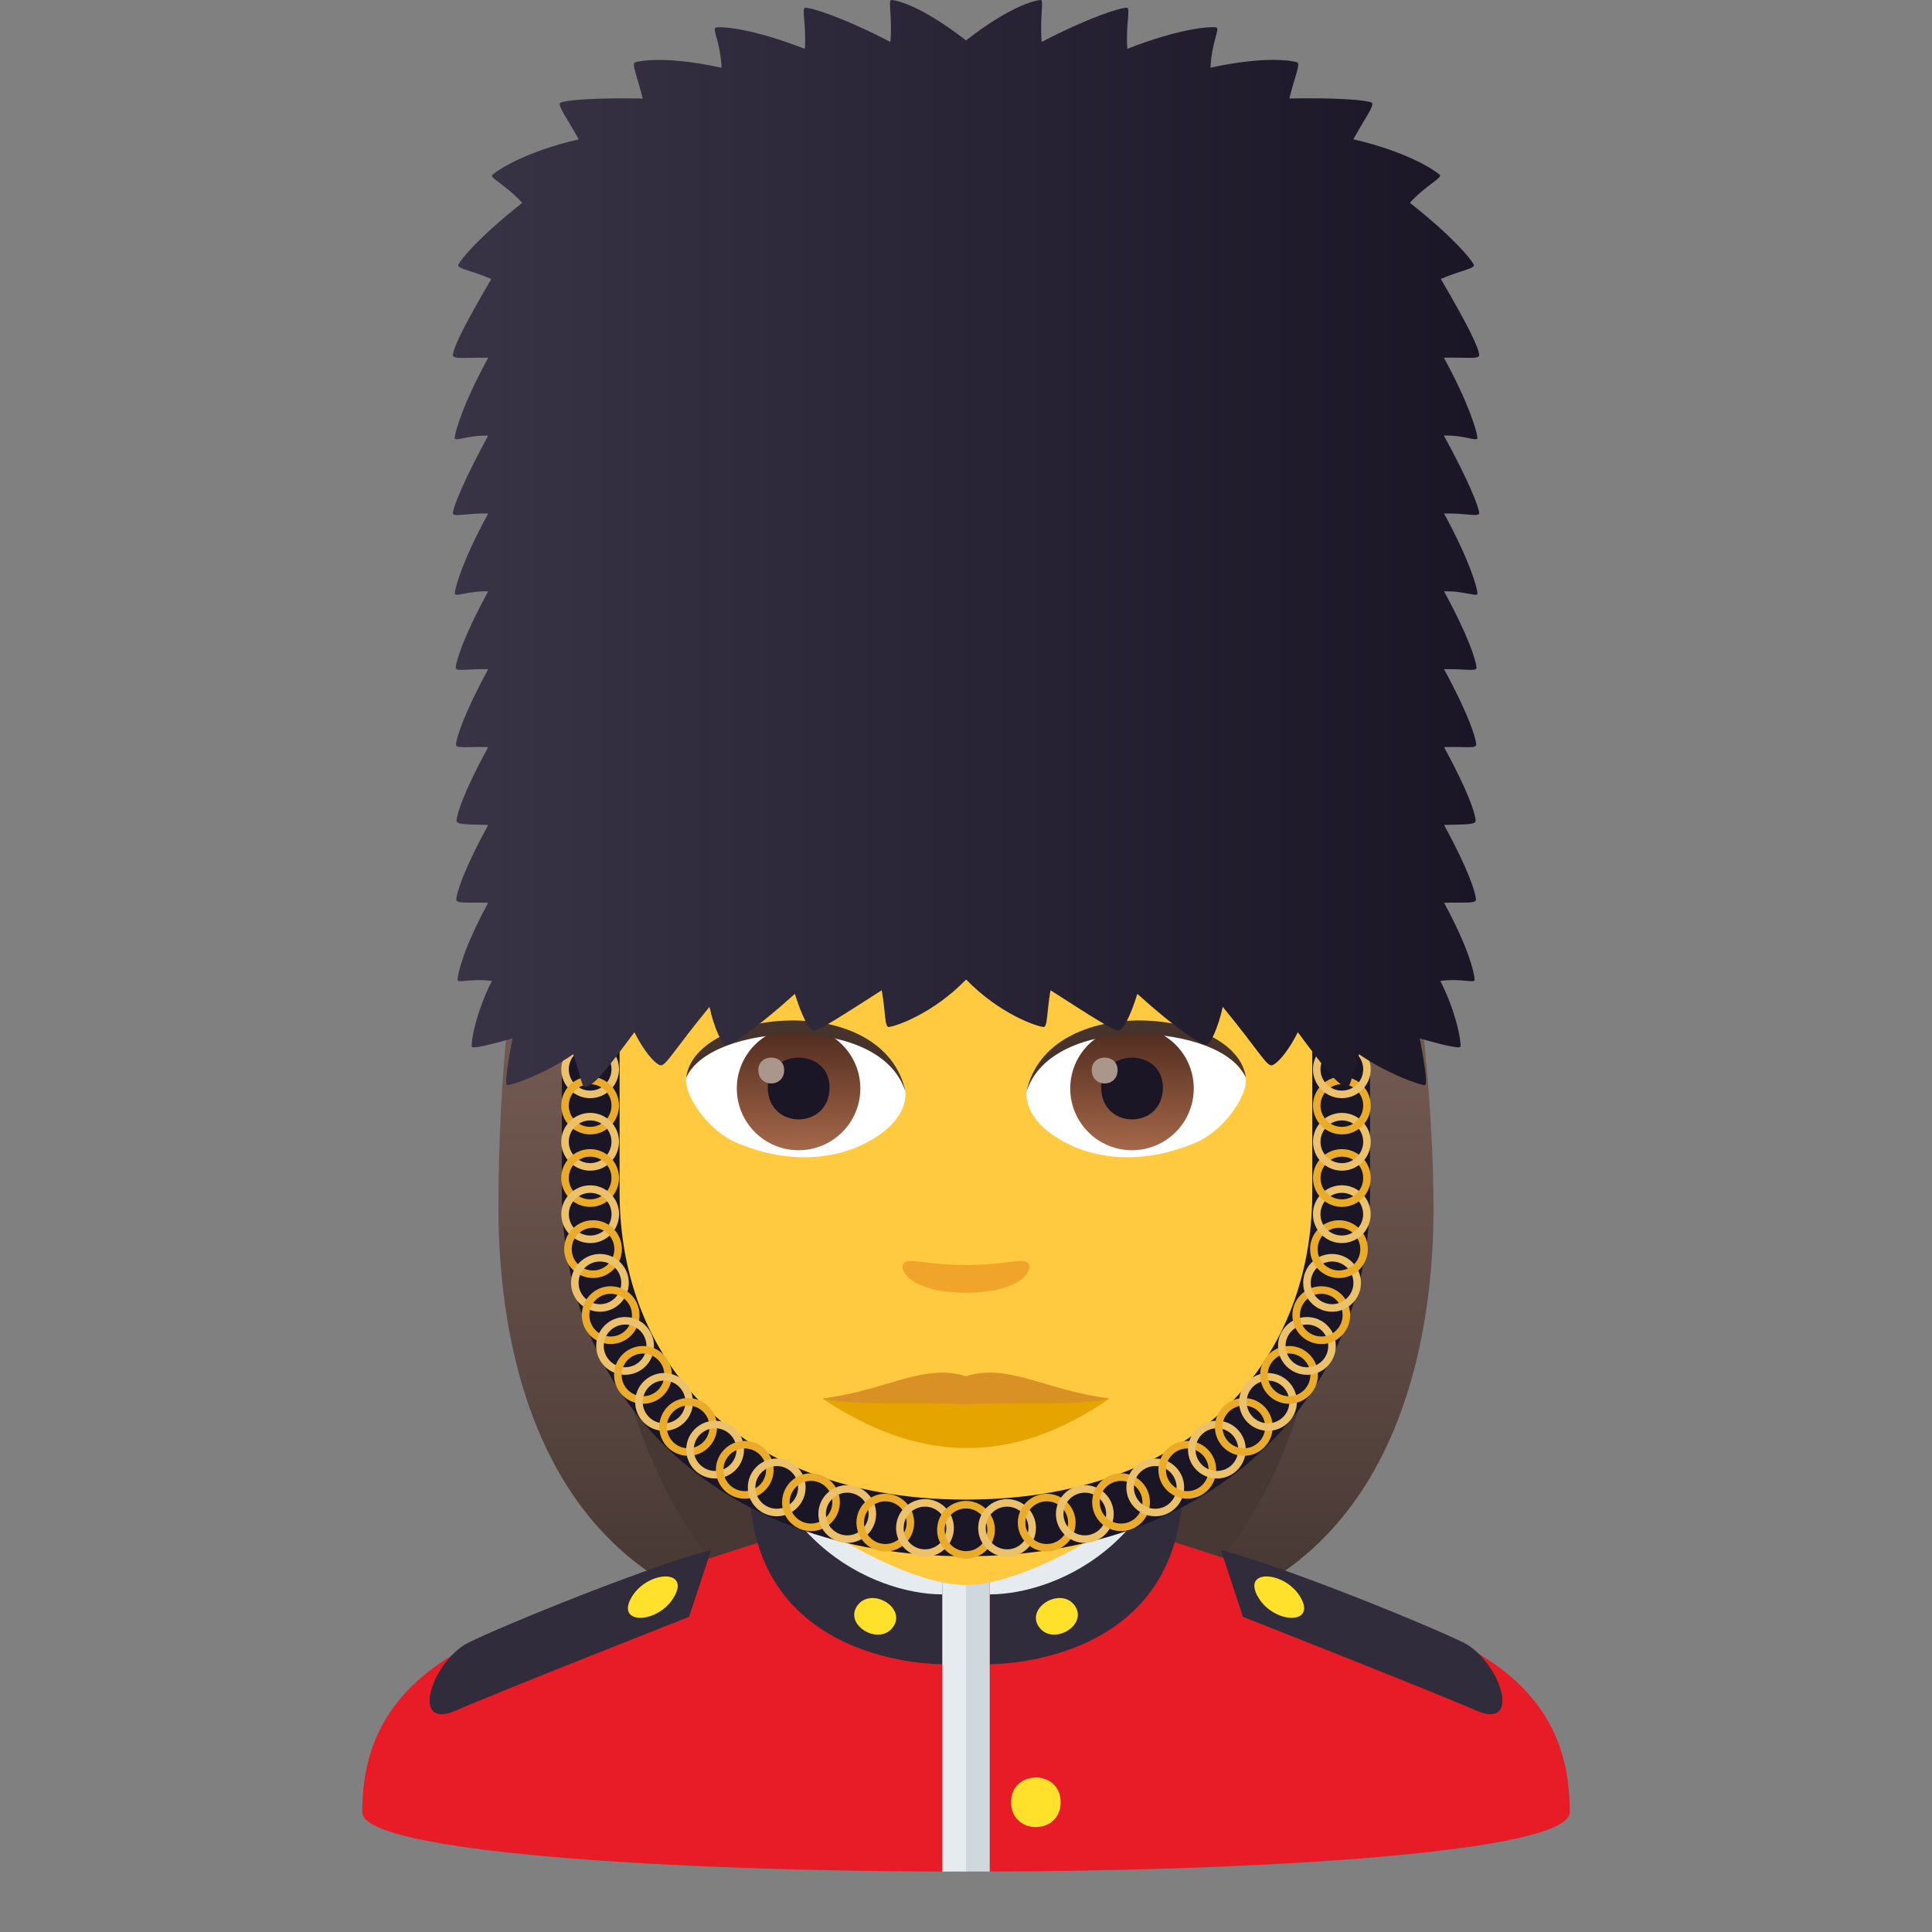 <?xml version="1.0" encoding="utf-8"?>
<!-- Generator: Adobe Illustrator 15.0.0, SVG Export Plug-In . SVG Version: 6.00 Build 0)  -->
<!DOCTYPE svg PUBLIC "-//W3C//DTD SVG 1.1//EN" "http://www.w3.org/Graphics/SVG/1.1/DTD/svg11.dtd">
<svg version="1.1" id="Layer_1" xmlns:x="http://ns.adobe.com/Extensibility/1.0/" xmlns:i="http://ns.adobe.com/AdobeIllustrator/10.0/" xmlns:graph="http://ns.adobe.com/Graphs/1.0/"
	 xmlns="http://www.w3.org/2000/svg" xmlns:xlink="http://www.w3.org/1999/xlink" xmlns:a="http://ns.adobe.com/AdobeSVGViewerExtensions/3.0/"
	 x="0px" y="0px" width="64px" height="64px" viewBox="0 0 64 64" enable-background="new 0 0 64 64" xml:space="preserve">
<rect x="0" y="0" width="64" height="64" fill="#808080" stroke="none"/>
<path fill="#473834" d="M38.228,53.751c12.461-4.982,7.57-16.818,7.57-16.818H18.2c0,0-4.889,11.836,7.568,16.818
	c0,0,2.494,0.623,6.23,0.623C35.737,54.374,38.228,53.751,38.228,53.751z"/>
<linearGradient id="SVGID_1_" gradientUnits="userSpaceOnUse" x1="42.857" y1="54.372" x2="42.857" y2="17.095">
	<stop  offset="0.05" style="stop-color:#473834"/>
	<stop  offset="0.227" style="stop-color:#594640"/>
	<stop  offset="0.52" style="stop-color:#715950"/>
	<stop  offset="0.7" style="stop-color:#7A6056"/>
	<a:midPointStop  offset="0.05" style="stop-color:#473834"/>
	<a:midPointStop  offset="0.4" style="stop-color:#473834"/>
	<a:midPointStop  offset="0.7" style="stop-color:#7A6056"/>
</linearGradient>
<path fill="url(#SVGID_1_)" d="M43.595,38.196c0.963,4.051-0.275,11.992-5.367,15.555c7.477-1.246,9.26-8.305,9.26-13.721
	L43.595,38.196z"/>
<linearGradient id="SVGID_2_" gradientUnits="userSpaceOnUse" x1="1759.673" y1="54.372" x2="1759.673" y2="17.095" gradientTransform="matrix(-1 0 0 1 1780.814 0)">
	<stop  offset="0.05" style="stop-color:#473834"/>
	<stop  offset="0.227" style="stop-color:#594640"/>
	<stop  offset="0.52" style="stop-color:#715950"/>
	<stop  offset="0.7" style="stop-color:#7A6056"/>
	<a:midPointStop  offset="0.05" style="stop-color:#473834"/>
	<a:midPointStop  offset="0.4" style="stop-color:#473834"/>
	<a:midPointStop  offset="0.7" style="stop-color:#7A6056"/>
</linearGradient>
<path fill="url(#SVGID_2_)" d="M20.405,38.196c-0.963,4.051,0.275,11.992,5.365,15.555c-7.475-1.246-9.258-8.305-9.258-13.721
	L20.405,38.196z"/>
<path fill="#E81C27" d="M15.545,54.515c2.002-1.039,10.359-3.664,10.359-3.664l12.177-0.028c0,0,8.43,2.646,10.419,3.69
	c2.893,1.51,3.5,3.57,3.5,5.519c0,2.623-40,2.623-40,0C12,58.08,12.646,56.02,15.545,54.515z"/>
<path fill="#302C3B" d="M40.442,51.339l0.732,2.221c0,0,6.256,2.461,7.729,3.105c1.463,0.641,0.873-1.426-0.279-2.172
	C48.194,54.21,42.987,52.034,40.442,51.339z"/>
<path fill="#FFE12C" d="M43.101,52.946c0.482,0.889-0.9,0.844-1.418-0.029C41.103,51.948,42.597,52.024,43.101,52.946z"/>
<path fill="#302C3B" d="M23.56,51.339l-0.734,2.221c0,0-6.254,2.461-7.729,3.105c-1.461,0.641-0.869-1.426,0.279-2.172
	C15.806,54.21,21.015,52.034,23.56,51.339z"/>
<path fill="#FFE12C" d="M20.901,52.946c-0.484,0.889,0.896,0.844,1.418-0.029C22.899,51.948,21.407,52.024,20.901,52.946z"/>
<path fill="#FFE12C" d="M35.136,59.702c0,1.098-1.643,1.098-1.643,0C33.493,58.608,35.136,58.608,35.136,59.702z"/>
<path fill="#302C3B" d="M24.829,49.124c0-0.705,0-2.857,0-3.746h0.906c-0.563,6.85,5.48,6.709,5.48,6.709v3.041
	C31.214,55.128,24.829,55.231,24.829,49.124z"/>
<path fill="#E6EBEF" d="M24.829,45.378h0.906c0,6.533,5.48,6.709,5.48,6.709v0.729C28.923,52.815,24.829,50.933,24.829,45.378z"/>
<path fill="#FFE12C" d="M29.583,53.897c-0.457,0.641-1.643-0.064-1.182-0.709C28.858,52.548,30.044,53.257,29.583,53.897z"/>
<path fill="#302C3B" d="M39.175,49.124c0-0.705,0-2.857,0-3.746h-0.908c0.545,6.773-5.482,6.709-5.482,6.709v3.041
	C32.784,55.128,39.175,55.231,39.175,49.124z"/>
<path fill="#E6EBEF" d="M39.175,45.378h-0.908c0,6.533-5.482,6.709-5.482,6.709v0.729C35.083,52.815,39.175,50.933,39.175,45.378z"
	/>
<path fill="#FFE12C" d="M34.419,53.897c0.457,0.641,1.641-0.064,1.184-0.709C35.144,52.548,33.96,53.257,34.419,53.897z"/>
<rect x="31.216" y="51.815" fill="#E6EBEF" width="0.787" height="10.184"/>
<rect x="31.999" y="51.815" fill="#CFD8DD" width="0.787" height="10.184"/>
<path fill="#FFC940" d="M31.999,18.868c-9.039,0-13.393,7.361-12.85,16.828c0.111,1.902,0.643,4.646,1.295,6.998
	c1.355,4.889,8.51,9.811,11.555,9.811s10.199-4.922,11.557-9.811c0.652-2.352,1.182-5.096,1.293-6.998
	C45.394,26.229,41.042,18.868,31.999,18.868z"/>
<path fill="#F0A429" d="M34.032,41.823c-0.217-0.15-0.721,0.082-2.033,0.082c-1.311,0-1.816-0.232-2.031-0.082
	c-0.258,0.182,0.15,1,2.031,1C33.878,42.823,34.29,42.005,34.032,41.823z"/>
<path id="Path_636_" fill="#FFFFFF" d="M29.989,36.097c0.076,0.598-0.33,1.309-1.455,1.838c-0.715,0.34-2.199,0.738-4.152-0.086
	c-0.873-0.369-1.727-1.518-1.65-2.152C23.79,33.7,28.997,33.409,29.989,36.097z"/>
<linearGradient id="Oval_1_" gradientUnits="userSpaceOnUse" x1="-424.397" y1="476.465" x2="-424.397" y2="477.088" gradientTransform="matrix(6.57 0 0 -6.57 2814.78 3168.528)">
	<stop  offset="0" style="stop-color:#A6694A"/>
	<stop  offset="1" style="stop-color:#4F2A1E"/>
	<a:midPointStop  offset="0" style="stop-color:#A6694A"/>
	<a:midPointStop  offset="0.5" style="stop-color:#A6694A"/>
	<a:midPointStop  offset="1" style="stop-color:#4F2A1E"/>
</linearGradient>
<circle id="Oval_98_" fill="url(#Oval_1_)" cx="26.454" cy="36.057" r="2.046"/>
<path id="Path_635_" fill="#1A1626" d="M25.433,36.021c0,1.414,2.047,1.414,2.047,0C27.479,34.706,25.433,34.706,25.433,36.021z"/>
<path id="Path_634_" fill="#AB968C" d="M25.12,35.446c0,0.594,0.857,0.594,0.857,0C25.978,34.897,25.12,34.897,25.12,35.446z"/>
<path id="Path_633_" fill="#45332C" d="M29.999,36.177c-0.832-2.672-6.496-2.275-7.268-0.48
	C23.017,33.397,29.29,32.79,29.999,36.177z"/>
<path id="Path_632_" fill="#FFFFFF" d="M34.011,36.097c-0.076,0.598,0.33,1.309,1.455,1.838c0.715,0.34,2.199,0.738,4.15-0.086
	c0.877-0.369,1.729-1.518,1.652-2.152C40.21,33.7,35.003,33.409,34.011,36.097z"/>
<linearGradient id="Oval_2_" gradientUnits="userSpaceOnUse" x1="-425.414" y1="476.465" x2="-425.414" y2="477.088" gradientTransform="matrix(6.57 0 0 -6.57 2832.511 3168.528)">
	<stop  offset="0" style="stop-color:#A6694A"/>
	<stop  offset="1" style="stop-color:#4F2A1E"/>
	<a:midPointStop  offset="0" style="stop-color:#A6694A"/>
	<a:midPointStop  offset="0.5" style="stop-color:#A6694A"/>
	<a:midPointStop  offset="1" style="stop-color:#4F2A1E"/>
</linearGradient>
<circle id="Oval_97_" fill="url(#Oval_2_)" cx="37.499" cy="36.057" r="2.046"/>
<path id="Path_631_" fill="#1A1626" d="M36.478,36.021c0,1.414,2.045,1.414,2.045,0C38.522,34.706,36.478,34.706,36.478,36.021z"/>
<path id="Path_630_" fill="#AB968C" d="M36.165,35.446c0,0.594,0.857,0.594,0.857,0C37.022,34.897,36.165,34.897,36.165,35.446z"/>
<path id="Path_629_" fill="#45332C" d="M34.001,36.177c0.832-2.67,6.492-2.287,7.268-0.48C40.981,33.397,34.71,32.79,34.001,36.177z
	"/>
<linearGradient id="SVGID_3_" gradientUnits="userSpaceOnUse" x1="32.001" y1="54.371" x2="32.001" y2="17.092">
	<stop  offset="0.05" style="stop-color:#473834"/>
	<stop  offset="0.227" style="stop-color:#594640"/>
	<stop  offset="0.52" style="stop-color:#715950"/>
	<stop  offset="0.7" style="stop-color:#7A6056"/>
	<a:midPointStop  offset="0.05" style="stop-color:#473834"/>
	<a:midPointStop  offset="0.4" style="stop-color:#473834"/>
	<a:midPointStop  offset="0.7" style="stop-color:#7A6056"/>
</linearGradient>
<path fill="url(#SVGID_3_)" d="M42.175,20.19c1.031-1.475-7.711-4.586-15.967-2.484c-8.246,1.889-9.695,14.244-9.695,22.324
	c0.672,0.584,2.055-0.875,2.893-1.834c0.34-1.414,0.879-2.869,1.383-4.377c6.191-3.586,13.199-4.43,18.064-8.723
	c-0.623,1.871,2.674,4.227,4.359,8.723c0.547,1.457,1.035,2.918,1.383,4.377c1.375,1.264,1.098,1.861,2.893,1.834
	C47.487,33.196,45.479,19.235,42.175,20.19z"/>
<path fill="#E6A400" d="M36.749,46.333c-3.286,2.27-6.355,2.092-9.5,0C30.517,45.786,33.481,45.786,36.749,46.333z"/>
<path fill="#D99025" d="M31.999,45.591c-1.386-0.443-2.59,0.449-4.75,0.742c1.165,0.244,3.082,0.107,4.75,0.186
	c1.668-0.078,3.585,0.059,4.75-0.186C34.591,46.04,33.385,45.147,31.999,45.591z"/>
<path fill="#1A1626" d="M43.471,30.817v8.671c0,5.801-4.16,10.188-11.473,10.188c-7.307,0-11.473-4.388-11.473-10.188v-8.671h-1.912
	v8.671c0,6.657,4.971,12.065,13.385,12.065c8.412,0,13.387-5.408,13.387-12.065v-8.671H43.471z"/>
<path fill="#EBC16C" d="M19.551,34.714c0.389,0,0.705,0.317,0.705,0.707s-0.316,0.707-0.705,0.707c-0.391,0-0.709-0.317-0.709-0.707
	S19.16,34.714,19.551,34.714 M19.551,34.464c-0.529,0-0.959,0.429-0.959,0.957s0.43,0.957,0.959,0.957
	c0.527,0,0.955-0.429,0.955-0.957S20.078,34.464,19.551,34.464L19.551,34.464z"/>
<path fill="#EBAB2A" d="M19.549,35.915c0.391,0,0.707,0.317,0.707,0.707s-0.316,0.707-0.707,0.707c-0.389,0-0.707-0.317-0.707-0.707
	S19.16,35.915,19.549,35.915 M19.549,35.665c-0.529,0-0.957,0.429-0.957,0.957s0.428,0.957,0.957,0.957
	c0.527,0,0.957-0.429,0.957-0.957S20.076,35.665,19.549,35.665L19.549,35.665z"/>
<path fill="#EBC16C" d="M19.551,37.116c0.389,0,0.705,0.317,0.705,0.707s-0.316,0.707-0.705,0.707c-0.391,0-0.709-0.317-0.709-0.707
	S19.16,37.116,19.551,37.116 M19.551,36.866c-0.529,0-0.959,0.429-0.959,0.957s0.43,0.957,0.959,0.957
	c0.527,0,0.955-0.429,0.955-0.957S20.078,36.866,19.551,36.866L19.551,36.866z"/>
<path fill="#EBAB2A" d="M19.549,38.316c0.391,0,0.707,0.318,0.707,0.707c0,0.391-0.316,0.707-0.707,0.707
	c-0.389,0-0.707-0.316-0.707-0.707C18.842,38.635,19.16,38.316,19.549,38.316 M19.549,38.066c-0.529,0-0.957,0.43-0.957,0.957
	c0,0.529,0.428,0.957,0.957,0.957c0.527,0,0.957-0.428,0.957-0.957C20.506,38.496,20.076,38.066,19.549,38.066L19.549,38.066z"/>
<path fill="#EBC16C" d="M19.553,39.515c0.389,0,0.705,0.317,0.705,0.707s-0.316,0.707-0.705,0.707c-0.391,0-0.709-0.317-0.709-0.707
	S19.162,39.515,19.553,39.515 M19.553,39.265c-0.529,0-0.959,0.429-0.959,0.957s0.43,0.957,0.959,0.957
	c0.527,0,0.955-0.429,0.955-0.957S20.08,39.265,19.553,39.265L19.553,39.265z"/>
<path fill="#EBAB2A" d="M19.646,40.672c0.389,0,0.705,0.317,0.705,0.707s-0.316,0.707-0.705,0.707c-0.391,0-0.707-0.317-0.707-0.707
	S19.256,40.672,19.646,40.672 M19.646,40.422c-0.529,0-0.957,0.429-0.957,0.957s0.428,0.957,0.957,0.957
	c0.527,0,0.955-0.429,0.955-0.957S20.174,40.422,19.646,40.422L19.646,40.422z"/>
<path fill="#EBC16C" d="M19.875,41.789c0.389,0,0.705,0.317,0.705,0.707s-0.316,0.707-0.705,0.707c-0.391,0-0.709-0.317-0.709-0.707
	S19.484,41.789,19.875,41.789 M19.875,41.539c-0.529,0-0.959,0.429-0.959,0.957s0.43,0.957,0.959,0.957
	c0.527,0,0.955-0.429,0.955-0.957S20.402,41.539,19.875,41.539L19.875,41.539z"/>
<path fill="#EBAB2A" d="M20.23,42.859c0.389,0,0.705,0.317,0.705,0.707s-0.316,0.707-0.705,0.707c-0.391,0-0.707-0.317-0.707-0.707
	S19.84,42.859,20.23,42.859 M20.23,42.609c-0.529,0-0.957,0.429-0.957,0.957s0.428,0.957,0.957,0.957
	c0.527,0,0.955-0.429,0.955-0.957S20.758,42.609,20.23,42.609L20.23,42.609z"/>
<path fill="#EBC16C" d="M20.707,43.878c0.391,0,0.707,0.317,0.707,0.707s-0.316,0.707-0.707,0.707c-0.389,0-0.707-0.317-0.707-0.707
	S20.318,43.878,20.707,43.878 M20.707,43.628c-0.529,0-0.957,0.429-0.957,0.957s0.428,0.957,0.957,0.957
	c0.527,0,0.957-0.429,0.957-0.957S21.234,43.628,20.707,43.628L20.707,43.628z"/>
<path fill="#EBAB2A" d="M21.299,44.838c0.391,0,0.707,0.318,0.707,0.707c0,0.391-0.316,0.707-0.707,0.707
	c-0.389,0-0.707-0.316-0.707-0.707C20.592,45.156,20.91,44.838,21.299,44.838 M21.299,44.588c-0.529,0-0.957,0.43-0.957,0.957
	c0,0.529,0.428,0.957,0.957,0.957c0.527,0,0.957-0.428,0.957-0.957C22.256,45.018,21.826,44.588,21.299,44.588L21.299,44.588z"/>
<path fill="#EBC16C" d="M21.998,45.734c0.391,0,0.707,0.318,0.707,0.707c0,0.391-0.316,0.707-0.707,0.707
	c-0.389,0-0.707-0.316-0.707-0.707C21.291,46.053,21.609,45.734,21.998,45.734 M21.998,45.484c-0.529,0-0.957,0.43-0.957,0.957
	c0,0.529,0.428,0.957,0.957,0.957c0.527,0,0.957-0.428,0.957-0.957C22.955,45.914,22.525,45.484,21.998,45.484L21.998,45.484z"/>
<path fill="#EBAB2A" d="M22.797,46.562c0.391,0,0.707,0.317,0.707,0.707s-0.316,0.707-0.707,0.707c-0.389,0-0.707-0.317-0.707-0.707
	S22.408,46.562,22.797,46.562 M22.797,46.312c-0.529,0-0.957,0.429-0.957,0.957s0.428,0.957,0.957,0.957
	c0.527,0,0.957-0.429,0.957-0.957S23.324,46.312,22.797,46.312L22.797,46.312z"/>
<path fill="#EBC16C" d="M23.691,47.313c0.389,0,0.705,0.318,0.705,0.707c0,0.391-0.316,0.707-0.705,0.707
	c-0.391,0-0.709-0.316-0.709-0.707C22.982,47.631,23.301,47.313,23.691,47.313 M23.691,47.063c-0.529,0-0.959,0.43-0.959,0.957
	c0,0.529,0.43,0.957,0.959,0.957c0.527,0,0.955-0.428,0.955-0.957C24.646,47.492,24.219,47.063,23.691,47.063L23.691,47.063z"/>
<path fill="#EBAB2A" d="M24.672,47.982c0.389,0,0.705,0.318,0.705,0.707c0,0.391-0.316,0.707-0.705,0.707
	c-0.391,0-0.707-0.316-0.707-0.707C23.965,48.301,24.281,47.982,24.672,47.982 M24.672,47.732c-0.529,0-0.957,0.43-0.957,0.957
	c0,0.529,0.428,0.957,0.957,0.957c0.527,0,0.955-0.428,0.955-0.957C25.627,48.162,25.199,47.732,24.672,47.732L24.672,47.732z"/>
<path fill="#EBC16C" d="M25.732,48.565c0.389,0,0.705,0.317,0.705,0.707s-0.316,0.707-0.705,0.707c-0.391,0-0.709-0.317-0.709-0.707
	S25.342,48.565,25.732,48.565 M25.732,48.315c-0.529,0-0.959,0.429-0.959,0.957s0.43,0.957,0.959,0.957
	c0.527,0,0.955-0.429,0.955-0.957S26.26,48.315,25.732,48.315L25.732,48.315z"/>
<path fill="#EBAB2A" d="M26.865,49.056c0.391,0,0.707,0.317,0.707,0.707s-0.316,0.707-0.707,0.707c-0.389,0-0.707-0.317-0.707-0.707
	S26.477,49.056,26.865,49.056 M26.865,48.806c-0.529,0-0.957,0.429-0.957,0.957s0.428,0.957,0.957,0.957
	c0.527,0,0.957-0.429,0.957-0.957S27.393,48.806,26.865,48.806L26.865,48.806z"/>
<path fill="#EBC16C" d="M28.066,49.447c0.391,0,0.707,0.317,0.707,0.707s-0.316,0.707-0.707,0.707c-0.389,0-0.707-0.317-0.707-0.707
	S27.678,49.447,28.066,49.447 M28.066,49.197c-0.529,0-0.957,0.429-0.957,0.957s0.428,0.957,0.957,0.957
	c0.527,0,0.957-0.429,0.957-0.957S28.594,49.197,28.066,49.197L28.066,49.197z"/>
<path fill="#EBAB2A" d="M29.328,49.733c0.389,0,0.705,0.317,0.705,0.707s-0.316,0.707-0.705,0.707c-0.391,0-0.707-0.317-0.707-0.707
	S28.938,49.733,29.328,49.733 M29.328,49.483c-0.529,0-0.957,0.429-0.957,0.957s0.428,0.957,0.957,0.957
	c0.527,0,0.955-0.429,0.955-0.957S29.855,49.483,29.328,49.483L29.328,49.483z"/>
<path fill="#EBC16C" d="M30.643,49.91c0.389,0,0.705,0.317,0.705,0.707s-0.316,0.707-0.705,0.707c-0.391,0-0.709-0.317-0.709-0.707
	S30.252,49.91,30.643,49.91 M30.643,49.66c-0.529,0-0.959,0.429-0.959,0.957s0.43,0.957,0.959,0.957
	c0.527,0,0.955-0.429,0.955-0.957S31.17,49.66,30.643,49.66L30.643,49.66z"/>
<path fill="#EBAB2A" d="M32.002,49.97c0.389,0,0.705,0.317,0.705,0.707s-0.316,0.707-0.705,0.707c-0.391,0-0.709-0.317-0.709-0.707
	S31.611,49.97,32.002,49.97 M32.002,49.72c-0.531,0-0.959,0.429-0.959,0.957s0.428,0.957,0.959,0.957
	c0.525,0,0.955-0.429,0.955-0.957S32.527,49.72,32.002,49.72L32.002,49.72z"/>
<path fill="#EBC16C" d="M33.361,49.91c0.391,0,0.707,0.316,0.707,0.707c0,0.389-0.316,0.707-0.707,0.707
	c-0.389,0-0.707-0.318-0.707-0.707C32.654,50.227,32.973,49.91,33.361,49.91 M33.361,49.66c-0.529,0-0.957,0.428-0.957,0.957
	c0,0.527,0.428,0.957,0.957,0.957c0.527,0,0.957-0.43,0.957-0.957C34.318,50.088,33.889,49.66,33.361,49.66L33.361,49.66z"/>
<path fill="#EBAB2A" d="M34.676,49.733c0.389,0,0.705,0.317,0.705,0.707s-0.316,0.707-0.705,0.707c-0.391,0-0.709-0.317-0.709-0.707
	S34.285,49.733,34.676,49.733 M34.676,49.483c-0.529,0-0.959,0.429-0.959,0.957s0.43,0.957,0.959,0.957
	c0.527,0,0.955-0.429,0.955-0.957S35.203,49.483,34.676,49.483L34.676,49.483z"/>
<path fill="#EBC16C" d="M35.936,49.447c0.391,0,0.707,0.317,0.707,0.707s-0.316,0.707-0.707,0.707c-0.389,0-0.707-0.317-0.707-0.707
	S35.547,49.447,35.936,49.447 M35.936,49.197c-0.529,0-0.957,0.429-0.957,0.957s0.428,0.957,0.957,0.957
	c0.527,0,0.957-0.429,0.957-0.957S36.463,49.197,35.936,49.197L35.936,49.197z"/>
<path fill="#EBAB2A" d="M37.139,49.056c0.389,0,0.705,0.317,0.705,0.707s-0.316,0.707-0.705,0.707c-0.391,0-0.709-0.317-0.709-0.707
	S36.748,49.056,37.139,49.056 M37.139,48.806c-0.531,0-0.959,0.429-0.959,0.957s0.428,0.957,0.959,0.957
	c0.525,0,0.955-0.429,0.955-0.957S37.664,48.806,37.139,48.806L37.139,48.806z"/>
<path fill="#EBC16C" d="M38.271,48.565c0.389,0,0.705,0.317,0.705,0.707s-0.316,0.707-0.705,0.707c-0.391,0-0.709-0.317-0.709-0.707
	S37.881,48.565,38.271,48.565 M38.271,48.315c-0.529,0-0.959,0.429-0.959,0.957s0.43,0.957,0.959,0.957
	c0.527,0,0.955-0.429,0.955-0.957S38.799,48.315,38.271,48.315L38.271,48.315z"/>
<path fill="#EBAB2A" d="M39.332,47.982c0.389,0,0.705,0.318,0.705,0.707c0,0.391-0.316,0.707-0.705,0.707
	c-0.391,0-0.709-0.316-0.709-0.707C38.623,48.301,38.941,47.982,39.332,47.982 M39.332,47.732c-0.529,0-0.959,0.43-0.959,0.957
	c0,0.529,0.43,0.957,0.959,0.957c0.527,0,0.955-0.428,0.955-0.957C40.287,48.162,39.859,47.732,39.332,47.732L39.332,47.732z"/>
<path fill="#EBC16C" d="M40.313,47.313c0.389,0,0.705,0.317,0.705,0.707s-0.316,0.707-0.705,0.707c-0.391,0-0.709-0.317-0.709-0.707
	S39.922,47.313,40.313,47.313 M40.313,47.063c-0.529,0-0.959,0.429-0.959,0.957s0.43,0.957,0.959,0.957
	c0.527,0,0.955-0.429,0.955-0.957S40.84,47.063,40.313,47.063L40.313,47.063z"/>
<path fill="#EBAB2A" d="M41.205,46.562c0.389,0,0.705,0.317,0.705,0.707s-0.316,0.707-0.705,0.707c-0.391,0-0.709-0.317-0.709-0.707
	S40.814,46.562,41.205,46.562 M41.205,46.312c-0.529,0-0.959,0.429-0.959,0.957s0.43,0.957,0.959,0.957
	c0.527,0,0.955-0.429,0.955-0.957S41.732,46.312,41.205,46.312L41.205,46.312z"/>
<path fill="#EBC16C" d="M42.004,45.734c0.391,0,0.707,0.318,0.707,0.707c0,0.391-0.316,0.707-0.707,0.707
	c-0.389,0-0.707-0.316-0.707-0.707C41.297,46.053,41.615,45.734,42.004,45.734 M42.004,45.484c-0.529,0-0.957,0.43-0.957,0.957
	c0,0.529,0.428,0.957,0.957,0.957c0.527,0,0.957-0.428,0.957-0.957C42.961,45.914,42.531,45.484,42.004,45.484L42.004,45.484z"/>
<path fill="#EBAB2A" d="M42.703,44.838c0.389,0,0.705,0.317,0.705,0.707s-0.316,0.707-0.705,0.707c-0.391,0-0.709-0.317-0.709-0.707
	S42.313,44.838,42.703,44.838 M42.703,44.588c-0.529,0-0.959,0.429-0.959,0.957s0.43,0.957,0.959,0.957
	c0.527,0,0.955-0.429,0.955-0.957S43.23,44.588,42.703,44.588L42.703,44.588z"/>
<path fill="#EBC16C" d="M43.295,43.878c0.389,0,0.705,0.317,0.705,0.707s-0.316,0.707-0.705,0.707c-0.391,0-0.709-0.317-0.709-0.707
	S42.904,43.878,43.295,43.878 M43.295,43.628c-0.529,0-0.959,0.429-0.959,0.957s0.43,0.957,0.959,0.957
	c0.527,0,0.955-0.429,0.955-0.957S43.822,43.628,43.295,43.628L43.295,43.628z"/>
<path fill="#EBAB2A" d="M43.771,42.859c0.389,0,0.705,0.317,0.705,0.707s-0.316,0.707-0.705,0.707c-0.391,0-0.709-0.317-0.709-0.707
	S43.381,42.859,43.771,42.859 M43.771,42.609c-0.529,0-0.959,0.429-0.959,0.957s0.43,0.957,0.959,0.957
	c0.527,0,0.955-0.429,0.955-0.957S44.299,42.609,43.771,42.609L43.771,42.609z"/>
<path fill="#EBC16C" d="M44.127,41.789c0.391,0,0.707,0.317,0.707,0.707s-0.316,0.707-0.707,0.707c-0.389,0-0.707-0.317-0.707-0.707
	S43.738,41.789,44.127,41.789 M44.127,41.539c-0.529,0-0.957,0.429-0.957,0.957s0.428,0.957,0.957,0.957
	c0.527,0,0.957-0.429,0.957-0.957S44.654,41.539,44.127,41.539L44.127,41.539z"/>
<path fill="#EBAB2A" d="M44.357,40.672c0.389,0,0.705,0.317,0.705,0.707s-0.316,0.707-0.705,0.707c-0.391,0-0.709-0.317-0.709-0.707
	S43.967,40.672,44.357,40.672 M44.357,40.422c-0.531,0-0.959,0.429-0.959,0.957s0.428,0.957,0.959,0.957
	c0.525,0,0.955-0.429,0.955-0.957S44.883,40.422,44.357,40.422L44.357,40.422z"/>
<path fill="#EBC16C" d="M44.449,39.514c0.391,0,0.707,0.318,0.707,0.707c0,0.391-0.316,0.707-0.707,0.707
	c-0.389,0-0.707-0.316-0.707-0.707C43.742,39.832,44.061,39.514,44.449,39.514 M44.449,39.264c-0.529,0-0.957,0.43-0.957,0.957
	c0,0.529,0.428,0.957,0.957,0.957c0.527,0,0.957-0.428,0.957-0.957C45.406,39.693,44.977,39.264,44.449,39.264L44.449,39.264z"/>
<path fill="#EBAB2A" d="M44.453,38.316c0.389,0,0.705,0.318,0.705,0.707c0,0.391-0.316,0.707-0.705,0.707
	c-0.391,0-0.709-0.316-0.709-0.707C43.744,38.635,44.063,38.316,44.453,38.316 M44.453,38.066c-0.531,0-0.959,0.43-0.959,0.957
	c0,0.529,0.428,0.957,0.959,0.957c0.525,0,0.955-0.428,0.955-0.957C45.408,38.496,44.979,38.066,44.453,38.066L44.453,38.066z"/>
<path fill="#EBC16C" d="M44.451,37.116c0.391,0,0.707,0.317,0.707,0.707s-0.316,0.707-0.707,0.707c-0.389,0-0.707-0.317-0.707-0.707
	S44.063,37.116,44.451,37.116 M44.451,36.866c-0.529,0-0.957,0.429-0.957,0.957s0.428,0.957,0.957,0.957
	c0.527,0,0.957-0.429,0.957-0.957S44.979,36.866,44.451,36.866L44.451,36.866z"/>
<path fill="#EBAB2A" d="M44.453,35.915c0.389,0,0.705,0.317,0.705,0.707s-0.316,0.707-0.705,0.707c-0.391,0-0.709-0.317-0.709-0.707
	S44.063,35.915,44.453,35.915 M44.453,35.665c-0.531,0-0.959,0.429-0.959,0.957s0.428,0.957,0.959,0.957
	c0.525,0,0.955-0.429,0.955-0.957S44.979,35.665,44.453,35.665L44.453,35.665z"/>
<path fill="#EBC16C" d="M44.451,34.714c0.391,0,0.707,0.317,0.707,0.707s-0.316,0.707-0.707,0.707c-0.389,0-0.707-0.317-0.707-0.707
	S44.063,34.714,44.451,34.714 M44.451,34.464c-0.529,0-0.957,0.429-0.957,0.957s0.428,0.957,0.957,0.957
	c0.527,0,0.957-0.429,0.957-0.957S44.979,34.464,44.451,34.464L44.451,34.464z"/>
<linearGradient id="SVGID_4_" gradientUnits="userSpaceOnUse" x1="15.001" y1="18" x2="49.001" y2="18">
	<stop  offset="0" style="stop-color:#383345"/>
	<stop  offset="1" style="stop-color:#1A1626"/>
	<a:midPointStop  offset="0" style="stop-color:#383345"/>
	<a:midPointStop  offset="0.5" style="stop-color:#383345"/>
	<a:midPointStop  offset="1" style="stop-color:#1A1626"/>
</linearGradient>
<path fill="url(#SVGID_4_)" d="M49.001,16.992c-0.022-0.221-0.343-1.047-1.17-2.563c0.694-0.021,1.124,0.224,1.11,0.071
	c-0.02-0.221-0.283-1.135-1.11-2.65c0.694-0.02,1.183,0.063,1.17-0.089c-0.023-0.239-0.281-0.823-1.272-2.521
	c0.631-0.277,1.162-0.342,1.091-0.477c-0.107-0.201-0.704-0.932-2.117-2.045c0.523-0.576,1.094-0.832,0.991-0.926
	c-0.153-0.142-1.034-0.751-2.863-1.179c0.36-0.654,0.73-1.151,0.607-1.213c-0.168-0.088-1.147-0.166-2.725-0.139
	c0.175-0.721,0.382-1.161,0.252-1.198c-0.199-0.06-1.082-0.211-2.865,0.18c0.035-0.855,0.332-1.315,0.187-1.335
	c-0.212-0.032-1.174,0.02-2.944,0.709c-0.057-0.838,0.123-1.358-0.021-1.361c-0.205-0.004-1.222,0.306-2.815,1.133
	C34.438,0.561,34.593-0.006,34.472,0c-0.185,0.009-1.007,0.198-2.471,1.339C30.537,0.198,29.715,0.009,29.53,0
	c-0.121-0.006,0.033,0.561-0.033,1.391c-1.594-0.827-2.61-1.137-2.815-1.133c-0.145,0.003,0.035,0.523-0.021,1.361
	C24.89,0.93,23.928,0.878,23.716,0.91c-0.146,0.02,0.151,0.479,0.187,1.335c-1.783-0.391-2.666-0.239-2.865-0.18
	c-0.13,0.037,0.077,0.478,0.252,1.198c-1.578-0.027-2.557,0.051-2.725,0.139c-0.123,0.062,0.247,0.559,0.607,1.213
	c-1.829,0.428-2.71,1.037-2.863,1.179c-0.103,0.094,0.468,0.35,0.991,0.926c-1.414,1.113-2.01,1.844-2.117,2.045
	c-0.071,0.135,0.46,0.199,1.091,0.477c-0.991,1.697-1.249,2.281-1.272,2.521c-0.013,0.152,0.476,0.069,1.17,0.089
	c-0.827,1.516-1.091,2.43-1.11,2.65c-0.014,0.152,0.416-0.092,1.11-0.071c-0.827,1.516-1.147,2.342-1.17,2.563
	c-0.013,0.152,0.476-0.004,1.17,0.017c-0.827,1.516-1.09,2.419-1.108,2.641c-0.016,0.151,0.414-0.082,1.108-0.063
	c-0.827,1.517-1.058,2.3-1.075,2.521c-0.015,0.152,0.381,0.039,1.075,0.059c-0.827,1.517-1.047,2.269-1.067,2.489
	c-0.013,0.152,0.373,0.07,1.067,0.09c-0.827,1.516-1.029,2.206-1.048,2.427c-0.017,0.152,0.354,0.133,1.048,0.152
	c-0.827,1.516-1.04,2.242-1.058,2.463c-0.016,0.152,0.363,0.096,1.058,0.116c-0.827,1.516-0.993,2.313-1.014,2.533
	c-0.016,0.161,0.375-0.039,1.136,0.054c-0.533,1.063-0.694,2.008-0.666,2.178c0.018,0.122,1.351-0.275,1.351-0.275
	s-0.313,1.548-0.176,1.551c0.163,0.002,1.241-0.37,2.184-1.024c0.226,0.618,0.271,1.08,0.389,1.081
	c0.271,0.003,0.699-0.543,1.64-1.811c0.358,0.718,0.776,1.15,0.91,1.093c0.196-0.082,0.434-0.537,1.577-1.933
	c0.15,0.701,0.43,1.298,0.563,1.264c0.209-0.051,0.935-0.493,2.266-1.694c0.221,0.715,0.479,1.236,0.631,1.213
	c0.216-0.032,0.787-0.396,2.246-1.333c0.128,0.739,0.095,1.232,0.234,1.217c0.234-0.022,1.454-0.435,2.561-1.572
	c1.106,1.138,2.326,1.55,2.561,1.572c0.14,0.016,0.106-0.478,0.234-1.217c1.459,0.937,2.03,1.301,2.246,1.333
	c0.151,0.023,0.41-0.498,0.631-1.213c1.331,1.201,2.057,1.644,2.266,1.694c0.133,0.034,0.412-0.563,0.563-1.264
	c1.144,1.396,1.381,1.851,1.577,1.933c0.134,0.058,0.552-0.375,0.91-1.093c0.94,1.268,1.369,1.813,1.64,1.811
	c0.118-0.001,0.163-0.463,0.389-1.081c0.942,0.654,2.021,1.026,2.184,1.024c0.138-0.003-0.176-1.551-0.176-1.551
	s1.333,0.397,1.351,0.275c0.028-0.17-0.133-1.115-0.666-2.178c0.761-0.093,1.151,0.107,1.136-0.054
	c-0.021-0.221-0.187-1.018-1.014-2.533c0.694-0.021,1.073,0.036,1.058-0.116c-0.018-0.221-0.23-0.947-1.058-2.463
	c0.694-0.02,1.064,0,1.048-0.152c-0.019-0.221-0.221-0.911-1.048-2.427c0.694-0.02,1.08,0.063,1.067-0.09
	c-0.021-0.221-0.24-0.973-1.067-2.489c0.694-0.02,1.091,0.094,1.075-0.059c-0.018-0.221-0.248-1.004-1.075-2.521
	c0.694-0.02,1.124,0.214,1.108,0.063c-0.018-0.222-0.281-1.125-1.108-2.641C48.525,16.988,49.014,17.145,49.001,16.992z"/>
</svg>

